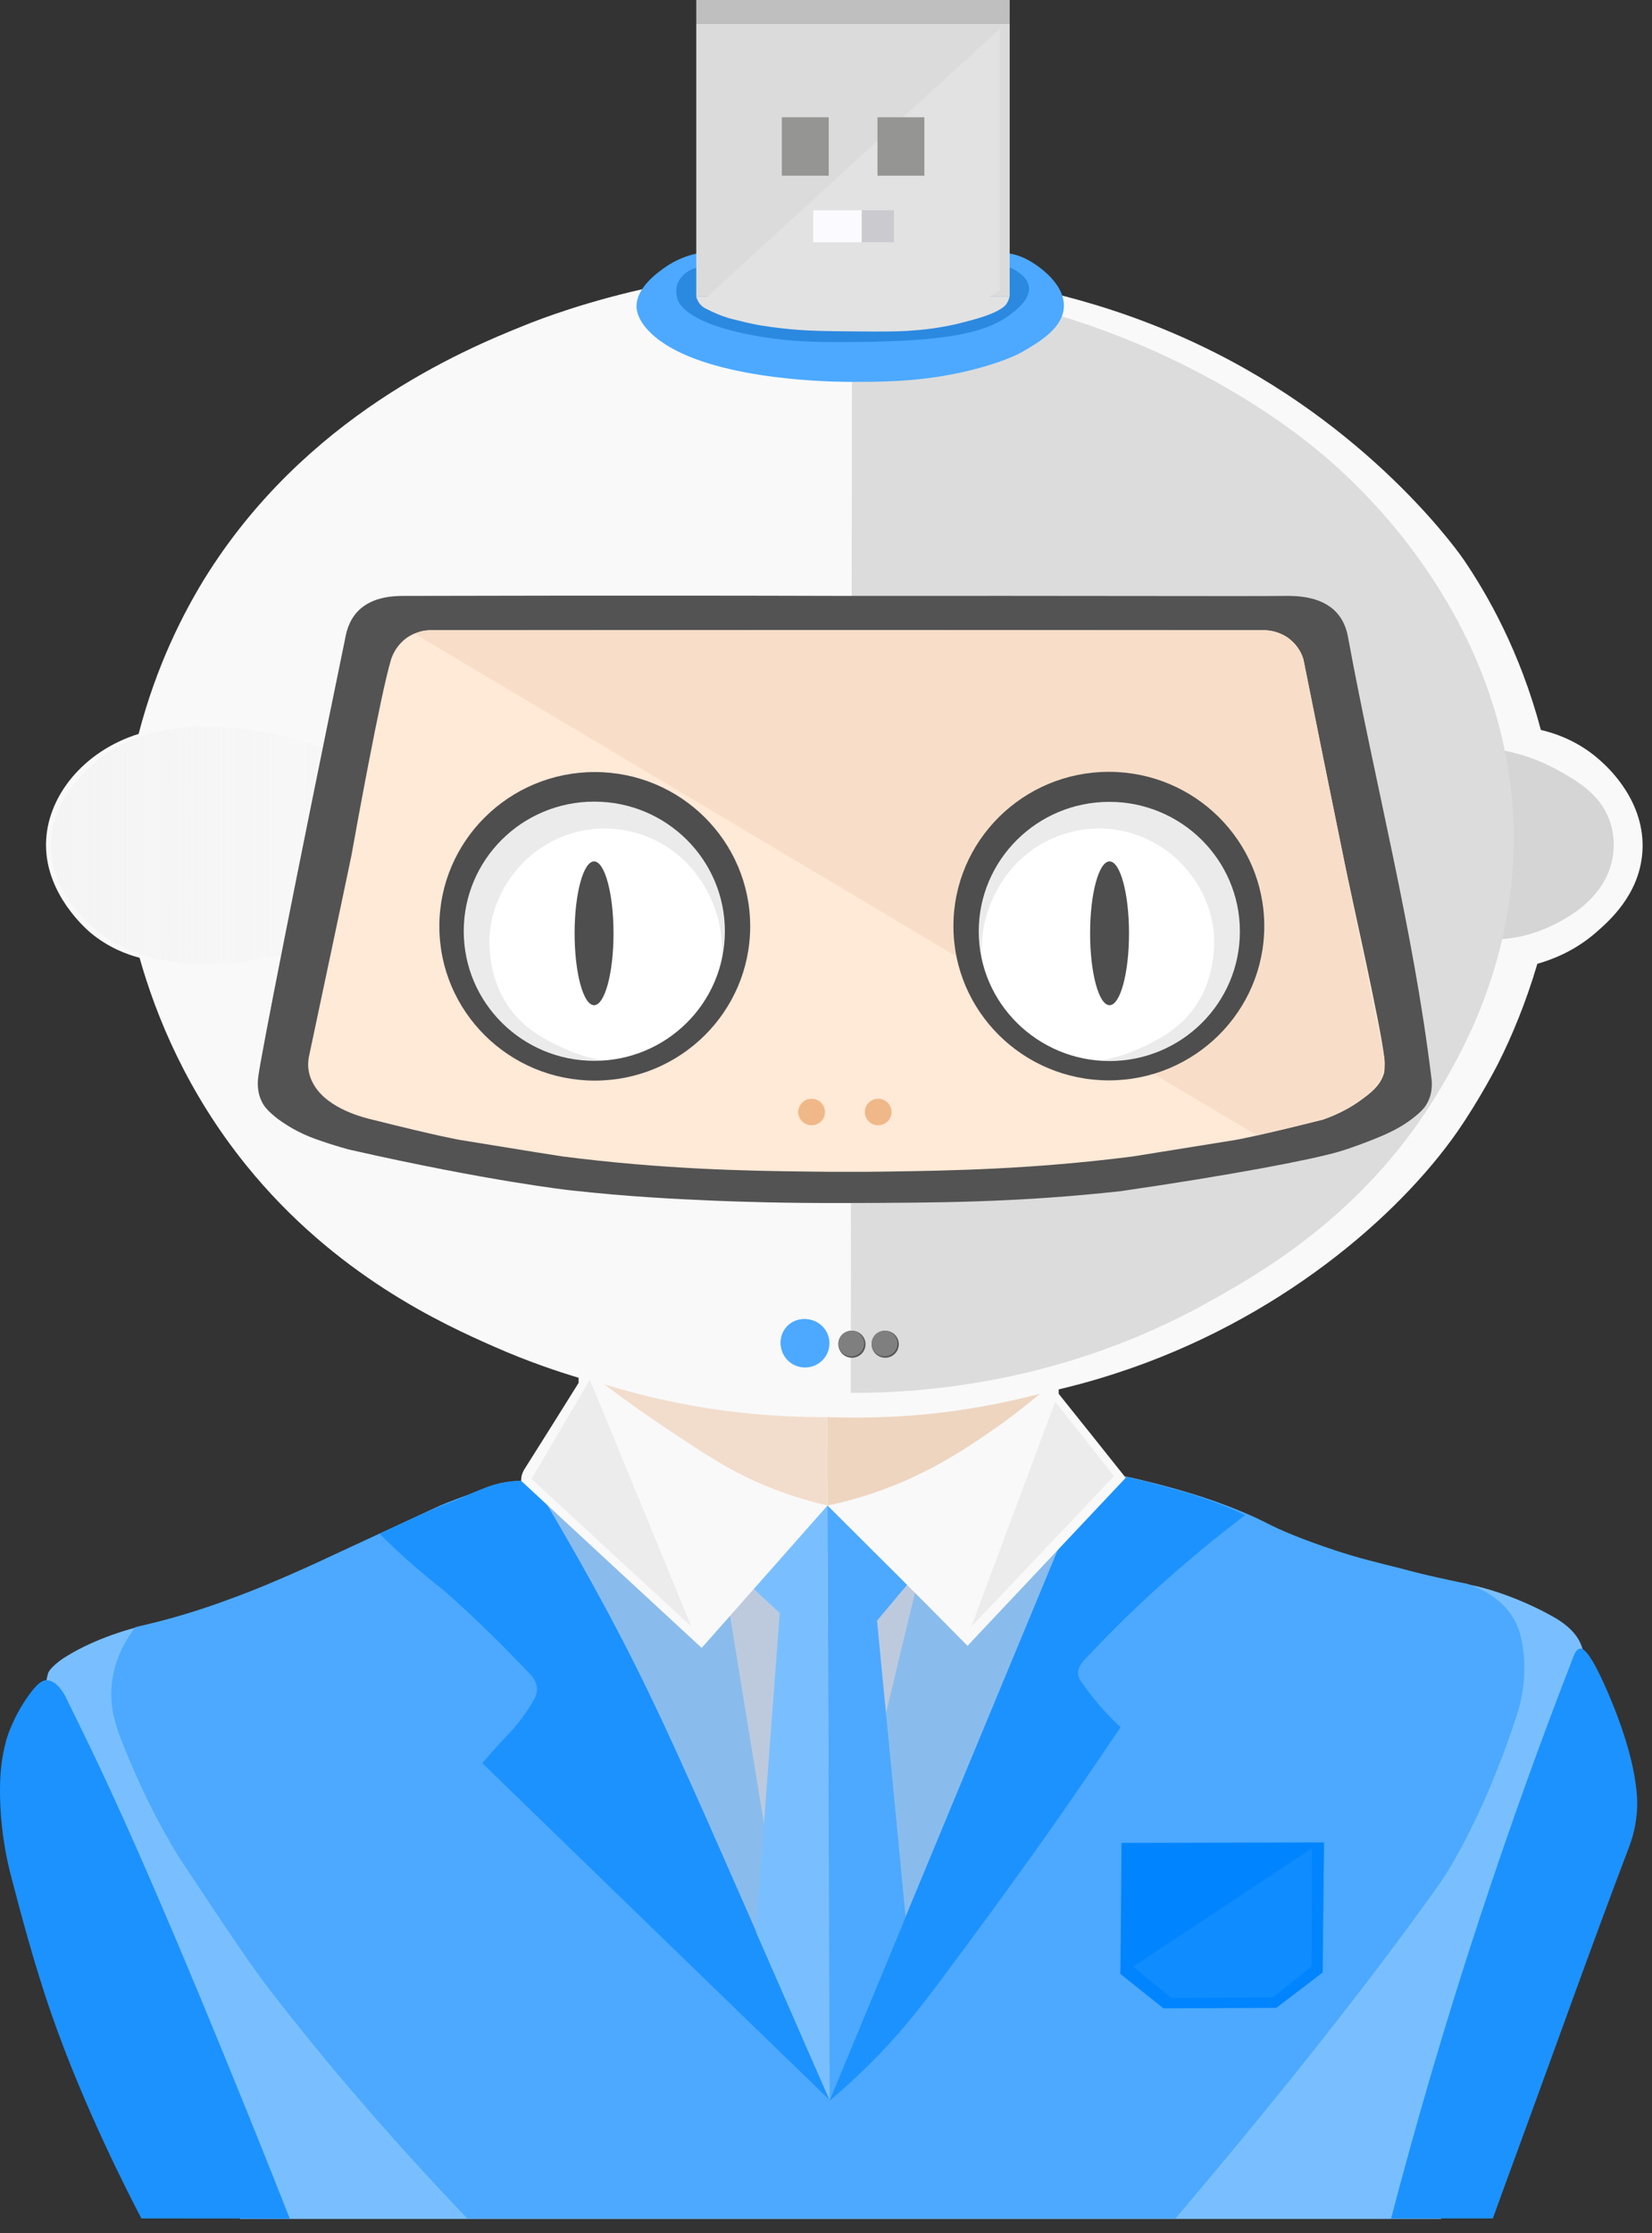 <svg width="74" height="100" viewBox="0 0 74 100" fill="none" xmlns="http://www.w3.org/2000/svg">
<rect x="0" y="0" width="74" height="100" fill="#333333" stroke="none"/>
<path d="M2.082 75.228C2.103 75.113 2.135 74.998 2.135 74.998C2.145 74.967 2.145 74.946 2.145 74.946C2.219 74.696 2.691 74.352 2.828 74.259C2.849 74.248 2.87 74.227 2.88 74.227C4.487 73.196 6.513 72.769 6.513 72.769C8.456 72.31 9.957 71.779 10.986 71.362C12.331 70.82 13.738 70.195 15.25 69.518C16.163 69.101 16.846 68.788 16.846 68.788C18.2 68.163 18.599 67.955 19.618 67.496C20.269 67.205 19.649 67.496 21.665 66.684C21.917 66.58 22.306 66.423 22.852 66.361C23.23 66.319 23.535 66.34 23.681 66.35C23.713 66.35 23.744 66.361 23.755 66.361C23.787 66.361 34.098 66.278 50.121 66.132C50.195 66.132 50.3 66.132 50.426 66.142C50.426 66.142 50.668 66.163 50.899 66.225C53.986 67.049 55.792 67.799 55.792 67.799C58.259 69.018 59.582 69.424 60.906 69.799C62.575 70.278 64.98 70.779 66.145 71.029C66.145 71.029 67.72 71.362 69.537 72.373C70.356 72.831 70.692 73.279 70.86 73.738C70.881 73.8 70.891 73.842 70.902 73.873C68.781 82.365 66.67 90.857 64.549 99.359C46.614 99.359 28.69 99.359 10.755 99.359C5.715 85.501 2.061 75.332 2.082 75.228Z" fill="#79BFFF"/>
<path d="M65.736 70.924C66.198 71.081 67.353 71.529 67.909 72.675C68.077 73.029 68.14 73.331 68.203 73.696C68.455 75.238 68.035 76.54 67.909 76.915C66.324 81.719 64.581 84.209 64.581 84.209C59.94 90.804 53.398 98.463 52.652 99.338C42.078 99.338 31.504 99.338 20.93 99.338C16.993 95.222 14.116 91.732 12.173 89.221C11.26 88.043 10.21 86.47 8.12 83.323C8.12 83.323 6.713 81.208 5.421 77.884C5.159 77.197 4.917 76.436 5.001 75.467C5.106 74.258 5.684 73.362 6.062 72.862C6.335 72.8 6.723 72.706 7.175 72.591C8.498 72.248 9.611 71.862 10.609 71.487C12.373 70.831 13.706 70.205 15.239 69.487C16.657 68.83 18.074 68.174 19.492 67.517C20.154 67.205 20.846 66.996 21.518 66.715C21.781 66.6 22.222 66.413 22.842 66.34C23.22 66.298 23.503 66.319 23.556 66.319C24.28 66.361 33.794 66.288 50.426 66.111C50.752 66.183 51.203 66.288 51.749 66.423C52.652 66.663 54.059 67.028 55.666 67.705C56.769 68.163 56.779 68.278 58.029 68.778C58.417 68.934 59.079 69.184 59.908 69.455C60.906 69.778 61.641 69.955 62.733 70.226C63.951 70.56 64.98 70.768 65.736 70.924Z" fill="#4CA9FF"/>
<path d="M24.459 67.34C28.869 67.173 33.279 67.007 37.689 66.83C40.934 67.653 44.189 68.476 47.433 69.299C44.01 77.551 40.587 85.793 37.164 94.045C32.932 85.147 28.701 76.238 24.459 67.34Z" fill="#89BCEC"/>
<path d="M32.701 72.352C33.205 75.457 33.72 78.572 34.224 81.677C36.04 80.031 37.867 78.385 39.684 76.738C40.114 74.936 40.545 73.123 40.986 71.32C40.661 70.549 40.335 69.789 40.01 69.018C37.458 69.424 34.906 69.83 32.355 70.237C32.481 70.935 32.586 71.643 32.701 72.352Z" fill="#BDCADE"/>
<path d="M6.335 99.338C5.82 98.358 3.752 94.357 2.303 90.179C1.505 87.887 0.875 85.459 0.507 84.053C0.36 83.5 -0.039 81.896 0.003 79.885C0.014 79.541 0.035 78.822 0.276 77.936C0.308 77.822 0.56 76.947 1.232 75.988C1.715 75.29 1.946 75.238 2.082 75.238C2.534 75.238 2.849 75.821 2.901 75.905C3.164 76.436 3.573 77.27 4.067 78.291C5.012 80.27 6.713 83.896 10.126 92.242C10.85 94.013 11.837 96.441 12.982 99.348C10.766 99.338 8.55 99.338 6.335 99.338Z" fill="#1C92FF"/>
<path d="M66.87 99.338C67.405 97.858 67.846 96.66 68.14 95.858C69.747 91.482 71.301 87.095 72.96 82.74C73.033 82.542 73.254 81.979 73.317 81.208C73.359 80.729 73.338 80.291 73.243 79.708C73.17 79.218 72.928 77.874 71.994 75.717C71.185 73.863 70.891 73.8 70.776 73.821C70.629 73.842 70.524 74.04 70.471 74.206C69.033 77.895 67.626 81.802 66.271 85.918C64.738 90.575 63.436 95.055 62.312 99.338C63.825 99.338 65.347 99.338 66.87 99.338Z" fill="#1C92FF"/>
<path d="M17.014 68.685C18.137 69.81 19.124 70.623 19.817 71.165C19.817 71.165 21.476 72.561 23.776 74.999C23.87 75.093 24.017 75.291 24.049 75.551C24.081 75.822 23.965 76.031 23.892 76.156C23.429 76.958 22.915 77.5 22.915 77.5C22.6 77.833 22.148 78.312 21.602 78.948C26.79 83.981 31.977 89.013 37.175 94.046C36.061 91.503 34.507 87.93 32.607 83.616C30.087 77.885 28.953 75.426 27.262 72.259C26.139 70.165 25.151 68.466 24.48 67.331C24.102 66.987 23.723 66.643 23.356 66.299C23.198 66.309 23.009 66.32 22.799 66.351C22.768 66.351 22.505 66.393 22.222 66.466C21.581 66.643 20.909 66.966 20.909 66.966C20.143 67.331 20.384 67.153 18.883 67.81C18.316 68.07 17.696 68.352 17.014 68.685Z" fill="#1C92FF"/>
<path d="M50.426 66.132C50.5 66.152 50.605 66.173 50.741 66.204C50.92 66.246 51.329 66.34 51.865 66.486C52.243 66.59 52.841 66.746 53.419 66.924C54.007 67.111 54.815 67.392 55.781 67.84C54.563 68.768 53.272 69.82 51.949 71.008C50.699 72.133 49.586 73.248 48.589 74.311C48.568 74.332 48.221 74.655 48.305 75.04C48.326 75.155 48.389 75.249 48.442 75.311C48.662 75.634 48.925 75.978 49.229 76.343C49.565 76.728 49.891 77.061 50.195 77.343C49.565 78.27 48.641 79.645 47.496 81.292C47.496 81.292 45.438 84.261 42.078 88.752C41.28 89.815 40.314 91.096 38.792 92.586C38.13 93.232 37.553 93.743 37.143 94.076C40.566 85.824 43.989 77.582 47.413 69.33C48.431 68.247 49.429 67.184 50.426 66.132Z" fill="#1C92FF"/>
<path d="M37.164 94.045C37.133 85.168 37.101 76.29 37.059 67.413C35.957 68.653 34.864 69.903 33.762 71.143C34.151 71.508 34.539 71.873 34.928 72.227C34.571 76.978 34.214 81.74 33.856 86.491C34.959 89.012 36.062 91.534 37.164 94.045Z" fill="#79BFFF"/>
<path d="M37.07 67.413C38.256 68.591 39.453 69.778 40.64 70.956C40.188 71.498 39.737 72.029 39.285 72.571C39.716 76.999 40.146 81.417 40.566 85.845C39.432 88.585 38.298 91.315 37.164 94.055C37.133 85.168 37.101 76.29 37.07 67.413Z" fill="#4CA9FF"/>
<path d="M59.246 88.325C58.553 88.856 57.86 89.387 57.167 89.908C55.487 89.919 53.797 89.919 52.117 89.929C51.476 89.419 50.825 88.898 50.185 88.387C50.206 86.428 50.227 84.48 50.237 82.521C53.261 82.511 56.285 82.511 59.309 82.5C59.288 84.438 59.267 86.376 59.246 88.325Z" fill="#0084FF"/>
<path d="M58.763 82.761C58.763 84.522 58.753 86.293 58.753 88.054C58.175 88.512 57.598 88.981 57.02 89.439C55.508 89.45 53.996 89.46 52.484 89.471C51.907 89.002 51.329 88.533 50.752 88.064C53.419 86.303 56.096 84.532 58.763 82.761Z" fill="#0F8CFF"/>
<path d="M37.07 67.413C35.19 69.539 33.31 71.664 31.431 73.79C28.732 71.299 26.034 68.799 23.346 66.309C23.346 66.246 23.346 66.163 23.367 66.079C23.398 65.965 23.44 65.882 23.472 65.819C24.291 64.516 25.11 63.224 25.918 61.922C25.918 61.849 25.918 61.766 25.918 61.693C24.984 61.412 23.661 60.974 22.149 60.307C19.849 59.296 15.019 57.108 11.039 52.19C8.383 48.908 6.996 45.522 6.251 42.886C5.726 42.751 4.865 42.448 4.035 41.75C3.836 41.573 2.061 40.041 2.061 37.833C2.061 35.697 3.731 33.634 6.209 32.863C7.017 29.758 8.215 27.465 9.128 25.965C13.633 18.651 20.721 15.681 23.503 14.566C24.196 14.285 26.328 13.462 29.341 12.826C33.1 12.034 39.537 11.263 47.728 13.274C49.408 13.712 51.77 14.452 54.416 15.785C61.788 19.495 65.557 25.048 65.557 25.048C66.607 26.59 68.078 29.133 69.022 32.685C69.6 32.821 70.692 33.154 71.7 34.071C72.036 34.373 73.727 35.905 73.569 38.156C73.433 40.083 72.047 41.271 71.459 41.782C70.493 42.615 69.484 42.98 68.865 43.157C68.35 44.897 67.731 46.387 67.101 47.637C67.101 47.637 66.303 49.2 65.284 50.669C62.659 54.441 57.283 59.13 49.985 61.495C48.841 61.87 47.906 62.099 47.423 62.214C47.423 62.276 47.423 62.349 47.423 62.412C48.421 63.662 49.429 64.912 50.426 66.173C48.064 68.684 45.701 71.185 43.339 73.696C41.249 71.57 39.159 69.497 37.07 67.413Z" fill="#F9F9F9"/>
<path d="M23.808 66.225C24.679 64.746 25.551 63.266 26.422 61.776C27.934 65.465 29.457 69.143 30.969 72.831C28.585 70.633 26.191 68.424 23.808 66.225Z" fill="#ECECEC"/>
<path d="M49.901 66.1C47.77 68.351 45.638 70.591 43.506 72.842C44.756 69.487 46.016 66.121 47.266 62.766C48.148 63.871 49.029 64.985 49.901 66.1Z" fill="#ECECEC"/>
<path d="M19.901 37.895C19.891 41.083 9.286 45.334 4.613 41.886C4.214 41.594 2.282 40.083 2.271 37.885C2.261 35.592 4.361 34.019 4.718 33.769C9.454 30.383 19.922 34.717 19.901 37.895Z" fill="url(#paint0_linear)"/>
<path d="M67.395 33.613C68.445 33.821 69.232 34.186 69.747 34.467C70.629 34.957 71.647 35.53 72.088 36.707C72.393 37.52 72.267 38.26 72.215 38.51C71.794 40.552 69.547 41.448 69.054 41.646C68.329 41.938 67.689 42.021 67.279 42.052C67.311 39.239 67.353 36.426 67.395 33.613Z" fill="#D5D5D5"/>
<path d="M38.109 62.37C38.13 47.22 38.141 32.071 38.162 16.921C41.301 16.004 44.441 15.087 47.581 14.17C48.662 14.504 50.153 15.014 51.854 15.785C53.083 16.348 56.978 18.161 60.234 21.235C61.441 22.381 67.836 28.403 67.804 37.624C67.783 43.021 65.578 46.929 64.623 48.575C61.336 54.233 56.632 56.921 53.996 58.38C47.602 61.901 41.469 62.381 38.109 62.37Z" fill="#DCDCDC"/>
<path d="M27.063 61.984C28.197 62.839 29.173 63.516 29.898 63.995C31.693 65.194 32.828 65.944 34.465 66.6C35.526 67.027 36.44 67.267 37.059 67.413C37.049 66.09 37.049 64.777 37.038 63.454C35.946 63.464 34.76 63.412 33.489 63.287C31.021 63.037 28.858 62.537 27.063 61.984Z" fill="#F2DDCC"/>
<path d="M37.049 63.454C38.204 63.495 39.474 63.485 40.85 63.381C43.044 63.214 44.976 62.828 46.583 62.412C45.764 63.099 45.05 63.631 44.525 63.995C43.275 64.86 41.354 66.183 38.624 67.017C37.973 67.215 37.437 67.34 37.07 67.413C37.059 66.1 37.049 64.777 37.049 63.454Z" fill="#EED5C0"/>
<path d="M64.108 48.189C63.3 41.584 61.598 35.113 60.391 28.57C60.359 28.382 60.265 27.851 59.855 27.413C59.152 26.663 57.986 26.684 57.577 26.684C55.739 26.705 48.263 26.673 37.962 26.684C27.556 26.653 19.964 26.684 18.106 26.684C17.728 26.684 16.709 26.684 16.048 27.351C15.575 27.83 15.491 28.445 15.449 28.653C13.244 39.364 11.7 47.22 11.574 48.179C11.543 48.398 11.49 48.898 11.753 49.377C11.826 49.523 11.984 49.752 12.477 50.127C12.824 50.377 13.36 50.721 14.105 50.992C14.977 51.305 15.649 51.482 15.712 51.492C21.917 52.899 25.509 53.295 25.509 53.295C28.228 53.597 30.318 53.691 31.987 53.764C33.006 53.805 34.98 53.878 37.846 53.868C42.047 53.858 45.564 53.847 50.206 53.337C55.088 52.628 58.7 51.94 59.95 51.576C60.601 51.388 61.409 51.065 61.588 50.992C62.239 50.732 62.722 50.492 63.215 50.127C63.719 49.752 63.867 49.523 63.94 49.377C64.203 48.887 64.139 48.387 64.108 48.189Z" fill="#535353"/>
<path d="M62.008 47.366C61.85 45.908 60.517 40.062 60.16 38.301C59.561 35.384 58.973 32.456 58.385 29.528C58.333 29.351 58.196 28.987 57.839 28.684C57.293 28.205 56.653 28.216 56.506 28.226C50.856 28.226 45.197 28.216 39.547 28.216C39.012 28.216 38.487 28.216 37.951 28.216C37.416 28.216 36.891 28.216 36.355 28.216C30.706 28.216 25.046 28.226 19.397 28.226C19.25 28.216 18.599 28.205 18.064 28.684C17.717 28.997 17.57 29.362 17.518 29.528C17.035 31.123 15.9 37.416 15.743 38.301C15.732 38.364 15.291 40.469 13.832 47.345C13.811 47.481 13.779 47.71 13.832 47.971C13.884 48.273 14.011 48.492 14.073 48.596C14.714 49.669 16.331 50.054 16.688 50.138C19.712 50.898 20.605 51.044 20.605 51.044C23.608 51.534 25.109 51.774 25.204 51.784C29.698 52.357 33.352 52.43 36.261 52.461C36.88 52.472 37.458 52.472 37.972 52.472C38.487 52.472 39.065 52.472 39.684 52.461C42.593 52.42 46.247 52.357 50.741 51.784C50.836 51.774 52.337 51.524 55.34 51.044C55.34 51.044 56.233 50.898 59.257 50.138C60.013 49.877 60.569 49.544 60.916 49.294C61.378 48.96 61.829 48.627 61.997 48.054C62.05 47.741 62.018 47.481 62.008 47.366Z" fill="#FFE9D7"/>
<path d="M18.568 28.372C31.147 35.863 43.716 43.344 56.296 50.836C57.209 50.638 57.976 50.45 58.564 50.294C59.099 50.159 59.404 50.075 59.803 49.898C60.391 49.638 60.769 49.356 61.084 49.127C61.493 48.825 61.619 48.658 61.714 48.523C61.945 48.169 61.997 47.846 62.008 47.783C62.029 47.606 62.018 47.46 62.008 47.356C61.388 44.334 60.769 41.313 60.16 38.291C59.561 35.374 58.973 32.446 58.385 29.518C58.354 29.414 58.301 29.278 58.217 29.133C58.07 28.882 57.913 28.736 57.839 28.674C57.776 28.611 57.535 28.413 57.157 28.299C56.894 28.216 56.674 28.216 56.59 28.216C56.065 28.216 40.524 28.216 19.271 28.216C19.24 28.216 19.187 28.216 19.124 28.226C18.977 28.236 18.862 28.268 18.799 28.288C18.736 28.32 18.662 28.341 18.568 28.372Z" fill="#F8DEC8"/>
<path d="M26.622 47.512C29.852 47.512 32.47 44.914 32.47 41.709C32.47 38.503 29.852 35.905 26.622 35.905C23.391 35.905 20.773 38.503 20.773 41.709C20.773 44.914 23.391 47.512 26.622 47.512Z" fill="white"/>
<path d="M27.041 47.491C26.548 47.408 25.834 47.231 25.047 46.845C24.49 46.575 23.713 46.199 23.051 45.428C21.781 43.938 21.917 42.084 21.938 41.802C22.106 39.916 23.272 38.77 23.597 38.468C23.965 38.124 25.036 37.249 26.663 37.114C27.924 37.01 28.911 37.406 29.373 37.635C31 38.437 31.662 39.844 31.851 40.26C32.355 41.365 32.365 42.376 32.334 42.917C32.47 42.938 32.596 42.949 32.733 42.969C32.775 42.146 32.817 41.334 32.859 40.51C32.365 39.5 31.861 38.479 31.368 37.468C30.349 36.864 29.32 36.259 28.302 35.655C27.178 35.603 26.065 35.561 24.942 35.509C24.217 35.863 23.503 36.218 22.778 36.572C22.117 37.395 21.466 38.229 20.804 39.052C20.647 39.916 20.479 40.771 20.321 41.636C20.51 42.49 20.699 43.344 20.888 44.199C21.445 44.97 22.012 45.741 22.568 46.512C23.125 46.804 23.692 47.095 24.248 47.387C24.868 47.533 25.498 47.679 26.117 47.825C26.433 47.71 26.737 47.596 27.041 47.491Z" fill="#EBEBEB"/>
<path d="M26.611 45.011C27.092 45.011 27.482 43.57 27.482 41.792C27.482 40.014 27.092 38.572 26.611 38.572C26.13 38.572 25.739 40.014 25.739 41.792C25.739 43.57 26.13 45.011 26.611 45.011Z" fill="#4E4E4E"/>
<path d="M26.642 34.571C22.799 34.571 19.681 37.666 19.681 41.479C19.681 45.293 22.799 48.387 26.642 48.387C30.486 48.387 33.604 45.293 33.604 41.479C33.604 37.666 30.486 34.571 26.642 34.571ZM26.622 47.502C23.398 47.502 20.773 44.907 20.773 41.698C20.773 38.489 23.387 35.895 26.622 35.895C29.845 35.895 32.47 38.489 32.47 41.698C32.47 44.907 29.856 47.502 26.622 47.502Z" fill="#4E4E4E"/>
<path d="M49.691 47.512C52.921 47.512 55.54 44.914 55.54 41.709C55.54 38.503 52.921 35.905 49.691 35.905C46.461 35.905 43.842 38.503 43.842 41.709C43.842 44.914 46.461 47.512 49.691 47.512Z" fill="white"/>
<path d="M49.271 47.491C49.764 47.408 50.478 47.231 51.266 46.845C51.822 46.575 52.599 46.199 53.261 45.428C54.532 43.938 54.395 42.084 54.374 41.802C54.206 39.916 53.041 38.77 52.715 38.468C52.347 38.124 51.276 37.249 49.649 37.114C48.389 37.01 47.402 37.406 46.94 37.635C45.312 38.437 44.651 39.844 44.462 40.26C43.958 41.365 43.947 42.376 43.979 42.917C43.842 42.938 43.716 42.949 43.58 42.969C43.538 42.146 43.496 41.334 43.454 40.51C43.947 39.5 44.451 38.479 44.945 37.468C45.963 36.864 46.992 36.259 48.011 35.655C49.134 35.603 50.247 35.561 51.371 35.509C52.096 35.863 52.809 36.218 53.534 36.572C54.196 37.395 54.847 38.229 55.508 39.052C55.666 39.916 55.834 40.771 55.991 41.636C55.802 42.49 55.613 43.344 55.424 44.199C54.868 44.97 54.301 45.741 53.744 46.512C53.188 46.804 52.62 47.095 52.064 47.387C51.444 47.533 50.814 47.679 50.195 47.825C49.89 47.71 49.575 47.596 49.271 47.491Z" fill="#EBEBEB"/>
<path d="M49.702 45.011C50.183 45.011 50.573 43.57 50.573 41.792C50.573 40.014 50.183 38.572 49.702 38.572C49.22 38.572 48.83 40.014 48.83 41.792C48.83 43.57 49.22 45.011 49.702 45.011Z" fill="#4E4E4E"/>
<path d="M42.708 41.469C42.708 45.282 45.827 48.377 49.67 48.377C53.513 48.377 56.632 45.282 56.632 41.469C56.632 37.655 53.513 34.561 49.67 34.561C45.827 34.561 42.708 37.655 42.708 41.469ZM43.842 41.709C43.842 38.51 46.457 35.905 49.691 35.905C52.915 35.905 55.54 38.499 55.54 41.709C55.54 44.918 52.925 47.512 49.691 47.512C46.467 47.502 43.842 44.907 43.842 41.709Z" fill="#4E4E4E"/>
<path d="M36.355 50.388C36.686 50.388 36.954 50.122 36.954 49.794C36.954 49.466 36.686 49.2 36.355 49.2C36.025 49.2 35.757 49.466 35.757 49.794C35.757 50.122 36.025 50.388 36.355 50.388Z" fill="#F0B888"/>
<path d="M39.337 50.388C39.668 50.388 39.936 50.122 39.936 49.794C39.936 49.466 39.668 49.2 39.337 49.2C39.007 49.2 38.739 49.466 38.739 49.794C38.739 50.122 39.007 50.388 39.337 50.388Z" fill="#F0B888"/>
<path d="M36.062 61.234C36.665 61.234 37.154 60.749 37.154 60.151C37.154 59.552 36.665 59.067 36.062 59.067C35.458 59.067 34.969 59.552 34.969 60.151C34.969 60.749 35.458 61.234 36.062 61.234Z" fill="#4CA9FF"/>
<path d="M36.009 61.13C36.583 61.13 37.049 60.668 37.049 60.099C37.049 59.529 36.583 59.067 36.009 59.067C35.435 59.067 34.969 59.529 34.969 60.099C34.969 60.668 35.435 61.13 36.009 61.13Z" fill="#4CA9FF"/>
<path d="M38.161 60.797C38.498 60.797 38.77 60.526 38.77 60.192C38.77 59.859 38.498 59.588 38.161 59.588C37.825 59.588 37.553 59.859 37.553 60.192C37.553 60.526 37.825 60.797 38.161 60.797Z" fill="#555555"/>
<path d="M38.13 60.734C38.449 60.734 38.708 60.478 38.708 60.161C38.708 59.845 38.449 59.588 38.13 59.588C37.811 59.588 37.553 59.845 37.553 60.161C37.553 60.478 37.811 60.734 38.13 60.734Z" fill="#7F7F7F"/>
<path d="M39.653 60.797C39.989 60.797 40.262 60.526 40.262 60.192C40.262 59.859 39.989 59.588 39.653 59.588C39.316 59.588 39.044 59.859 39.044 60.192C39.044 60.526 39.316 60.797 39.653 60.797Z" fill="#555555"/>
<path d="M39.621 60.734C39.94 60.734 40.199 60.478 40.199 60.161C40.199 59.845 39.94 59.588 39.621 59.588C39.302 59.588 39.044 59.845 39.044 60.161C39.044 60.478 39.302 60.734 39.621 60.734Z" fill="#7F7F7F"/>
<path d="M31.189 11.357C30.853 11.43 30.318 11.597 29.772 11.982C29.436 12.222 28.512 12.878 28.512 13.722C28.512 13.837 28.533 14.389 29.299 15.046C31.515 16.963 36.859 17.088 37.899 17.098C38.172 17.098 38.372 17.098 38.445 17.098C39.768 17.098 41.69 17.077 43.884 16.473C45.123 16.129 45.669 15.827 45.816 15.744C46.583 15.296 47.602 14.691 47.654 13.754C47.717 12.597 46.247 11.753 46.121 11.68C45.774 11.482 45.449 11.388 45.218 11.347C40.535 11.357 35.862 11.357 31.189 11.357Z" fill="#4CA9FF"/>
<path d="M31.147 12.003C31.053 12.034 30.906 12.086 30.759 12.191C30.675 12.253 30.444 12.43 30.339 12.732C30.339 12.732 30.234 13.035 30.349 13.399C30.475 13.826 31.294 14.65 34.276 15.108C35.369 15.275 36.366 15.337 38.256 15.316C42.225 15.275 44.168 14.973 45.376 13.993C45.648 13.774 46.153 13.347 46.09 12.847C46.016 12.305 45.323 12.014 45.197 11.961C40.503 11.972 35.82 11.993 31.147 12.003Z" fill="#2B89E0"/>
<path d="M45.228 1.063L31.189 1.063L31.189 13.285L45.228 13.285L45.228 1.063Z" fill="#DBDBDB"/>
<path d="M31.189 13.284C31.2 13.337 31.231 13.42 31.284 13.514C31.399 13.712 31.578 13.806 31.672 13.847C32.292 14.16 32.712 14.264 32.712 14.264C33.289 14.41 33.583 14.483 34.035 14.566C34.675 14.67 35.253 14.733 35.799 14.774C36.397 14.816 36.943 14.827 38.014 14.837C39.779 14.858 40.314 14.837 40.65 14.816C41.301 14.774 41.711 14.722 42.015 14.67C42.204 14.639 42.383 14.608 42.54 14.576C42.761 14.535 43.013 14.472 43.401 14.368C43.842 14.254 44.472 14.066 44.84 13.826C44.934 13.764 45.071 13.67 45.144 13.503C45.186 13.42 45.207 13.337 45.218 13.284C40.545 13.284 35.862 13.284 31.189 13.284Z" fill="#E2E2E2"/>
<path d="M44.777 13.014C44.777 9.106 44.777 5.199 44.777 1.302C40.409 5.293 36.041 9.294 31.683 13.285C32.04 13.43 32.544 13.608 33.153 13.785C34.518 14.16 35.589 14.222 36.713 14.274C38.13 14.347 39.17 14.274 40.22 14.212C42.351 14.066 43.139 13.826 43.758 13.556C44.199 13.368 44.546 13.159 44.777 13.014Z" fill="#E2E2E2"/>
<path d="M37.122 5.251L35.022 5.251L35.022 7.867L37.122 7.867L37.122 5.251Z" fill="#959593"/>
<path d="M41.406 5.251L39.306 5.251L39.306 7.867L41.406 7.867L41.406 5.251Z" fill="#959593"/>
<path d="M38.613 9.419L36.429 9.419L36.429 10.847L38.613 10.847L38.613 9.419Z" fill="#FBFBFF"/>
<path d="M40.041 9.419L38.602 9.419L38.602 10.847L40.041 10.847L40.041 9.419Z" fill="#CACACF"/>
<path d="M45.228 0L31.189 0L31.189 1.063L45.228 1.063L45.228 0Z" fill="#BFBFBF"/>
<defs>
<linearGradient id="paint0_linear" x1="2.268" y1="37.853" x2="19.906" y2="37.853" gradientUnits="userSpaceOnUse">
<stop stop-color="#F4F4F4"/>
<stop offset="1" stop-color="#F4F4F4" stop-opacity="0.1"/>
</linearGradient>
</defs>
</svg>
